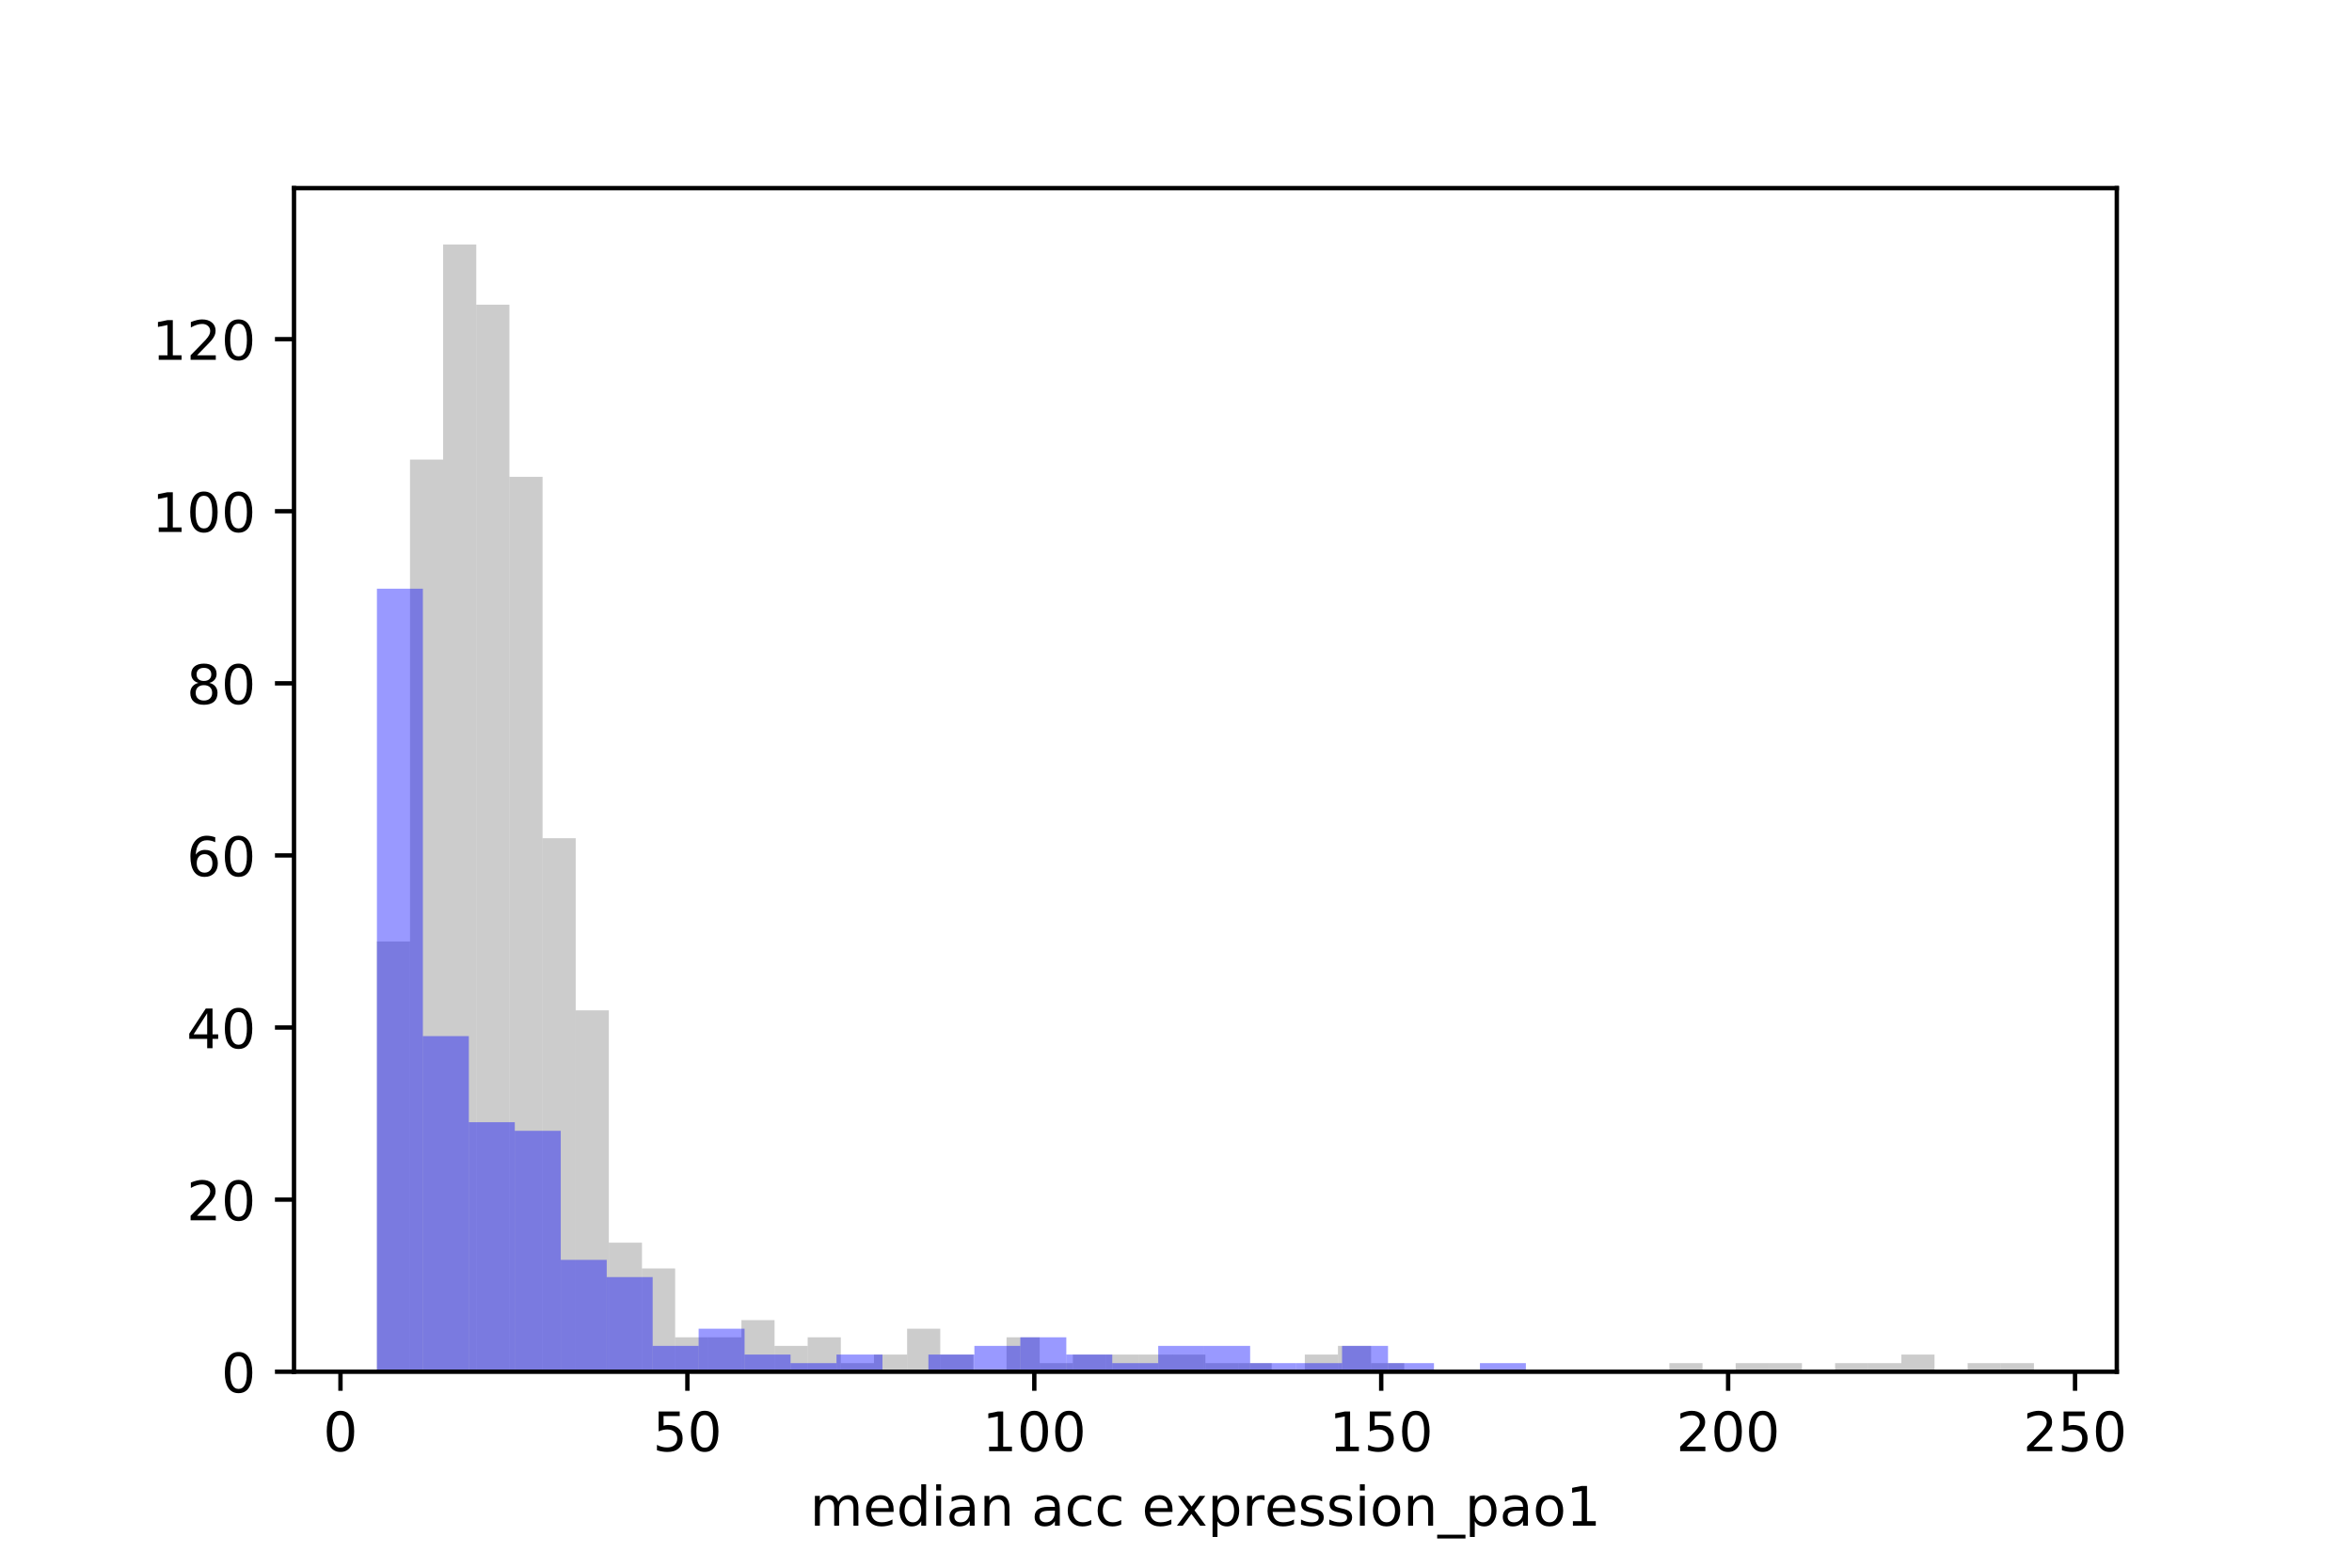 <?xml version="1.0" encoding="utf-8" standalone="no"?>
<!DOCTYPE svg PUBLIC "-//W3C//DTD SVG 1.1//EN"
  "http://www.w3.org/Graphics/SVG/1.1/DTD/svg11.dtd">
<!-- Created with matplotlib (https://matplotlib.org/) -->
<svg height="288pt" version="1.1" viewBox="0 0 432 288" width="432pt" xmlns="http://www.w3.org/2000/svg" xmlns:xlink="http://www.w3.org/1999/xlink">
 <defs>
  <style type="text/css">
*{stroke-linecap:butt;stroke-linejoin:round;}
  </style>
 </defs>
 <g id="figure_1">
  <g id="patch_1">
   <path d="M 0 288
L 432 288
L 432 0
L 0 0
z
" style="fill:#ffffff;"/>
  </g>
  <g id="axes_1">
   <g id="patch_2">
    <path d="M 54 252
L 388.8 252
L 388.8 34.56
L 54 34.56
z
" style="fill:#ffffff;"/>
   </g>
   <g id="patch_3">
    <path clip-path="url(#p64773dcdf2)" d="M 69.218 252
L 75.305 252
L 75.305 172.96
L 69.218 172.96
z
" style="fill:#808080;opacity:0.4;"/>
   </g>
   <g id="patch_4">
    <path clip-path="url(#p64773dcdf2)" d="M 75.305 252
L 81.393 252
L 81.393 84.434
L 75.305 84.434
z
" style="fill:#808080;opacity:0.4;"/>
   </g>
   <g id="patch_5">
    <path clip-path="url(#p64773dcdf2)" d="M 81.393 252
L 87.48 252
L 87.48 44.914
L 81.393 44.914
z
" style="fill:#808080;opacity:0.4;"/>
   </g>
   <g id="patch_6">
    <path clip-path="url(#p64773dcdf2)" d="M 87.48 252
L 93.567 252
L 93.567 55.98
L 87.48 55.98
z
" style="fill:#808080;opacity:0.4;"/>
   </g>
   <g id="patch_7">
    <path clip-path="url(#p64773dcdf2)" d="M 93.567 252
L 99.655 252
L 99.655 87.596
L 93.567 87.596
z
" style="fill:#808080;opacity:0.4;"/>
   </g>
   <g id="patch_8">
    <path clip-path="url(#p64773dcdf2)" d="M 99.655 252
L 105.742 252
L 105.742 153.99
L 99.655 153.99
z
" style="fill:#808080;opacity:0.4;"/>
   </g>
   <g id="patch_9">
    <path clip-path="url(#p64773dcdf2)" d="M 105.742 252
L 111.829 252
L 111.829 185.606
L 105.742 185.606
z
" style="fill:#808080;opacity:0.4;"/>
   </g>
   <g id="patch_10">
    <path clip-path="url(#p64773dcdf2)" d="M 111.829 252
L 117.916 252
L 117.916 228.288
L 111.829 228.288
z
" style="fill:#808080;opacity:0.4;"/>
   </g>
   <g id="patch_11">
    <path clip-path="url(#p64773dcdf2)" d="M 117.916 252
L 124.004 252
L 124.004 233.03
L 117.916 233.03
z
" style="fill:#808080;opacity:0.4;"/>
   </g>
   <g id="patch_12">
    <path clip-path="url(#p64773dcdf2)" d="M 124.004 252
L 130.091 252
L 130.091 245.677
L 124.004 245.677
z
" style="fill:#808080;opacity:0.4;"/>
   </g>
   <g id="patch_13">
    <path clip-path="url(#p64773dcdf2)" d="M 130.091 252
L 136.178 252
L 136.178 245.677
L 130.091 245.677
z
" style="fill:#808080;opacity:0.4;"/>
   </g>
   <g id="patch_14">
    <path clip-path="url(#p64773dcdf2)" d="M 136.178 252
L 142.265 252
L 142.265 242.515
L 136.178 242.515
z
" style="fill:#808080;opacity:0.4;"/>
   </g>
   <g id="patch_15">
    <path clip-path="url(#p64773dcdf2)" d="M 142.265 252
L 148.353 252
L 148.353 247.258
L 142.265 247.258
z
" style="fill:#808080;opacity:0.4;"/>
   </g>
   <g id="patch_16">
    <path clip-path="url(#p64773dcdf2)" d="M 148.353 252
L 154.44 252
L 154.44 245.677
L 148.353 245.677
z
" style="fill:#808080;opacity:0.4;"/>
   </g>
   <g id="patch_17">
    <path clip-path="url(#p64773dcdf2)" d="M 154.44 252
L 160.527 252
L 160.527 250.419
L 154.44 250.419
z
" style="fill:#808080;opacity:0.4;"/>
   </g>
   <g id="patch_18">
    <path clip-path="url(#p64773dcdf2)" d="M 160.527 252
L 166.615 252
L 166.615 248.838
L 160.527 248.838
z
" style="fill:#808080;opacity:0.4;"/>
   </g>
   <g id="patch_19">
    <path clip-path="url(#p64773dcdf2)" d="M 166.615 252
L 172.702 252
L 172.702 244.096
L 166.615 244.096
z
" style="fill:#808080;opacity:0.4;"/>
   </g>
   <g id="patch_20">
    <path clip-path="url(#p64773dcdf2)" d="M 172.702 252
L 178.789 252
L 178.789 248.838
L 172.702 248.838
z
" style="fill:#808080;opacity:0.4;"/>
   </g>
   <g id="patch_21">
    <path clip-path="url(#p64773dcdf2)" d="M 178.789 252
L 184.876 252
L 184.876 252
L 178.789 252
z
" style="fill:#808080;opacity:0.4;"/>
   </g>
   <g id="patch_22">
    <path clip-path="url(#p64773dcdf2)" d="M 184.876 252
L 190.964 252
L 190.964 245.677
L 184.876 245.677
z
" style="fill:#808080;opacity:0.4;"/>
   </g>
   <g id="patch_23">
    <path clip-path="url(#p64773dcdf2)" d="M 190.964 252
L 197.051 252
L 197.051 250.419
L 190.964 250.419
z
" style="fill:#808080;opacity:0.4;"/>
   </g>
   <g id="patch_24">
    <path clip-path="url(#p64773dcdf2)" d="M 197.051 252
L 203.138 252
L 203.138 248.838
L 197.051 248.838
z
" style="fill:#808080;opacity:0.4;"/>
   </g>
   <g id="patch_25">
    <path clip-path="url(#p64773dcdf2)" d="M 203.138 252
L 209.225 252
L 209.225 248.838
L 203.138 248.838
z
" style="fill:#808080;opacity:0.4;"/>
   </g>
   <g id="patch_26">
    <path clip-path="url(#p64773dcdf2)" d="M 209.225 252
L 215.313 252
L 215.313 248.838
L 209.225 248.838
z
" style="fill:#808080;opacity:0.4;"/>
   </g>
   <g id="patch_27">
    <path clip-path="url(#p64773dcdf2)" d="M 215.313 252
L 221.4 252
L 221.4 248.838
L 215.313 248.838
z
" style="fill:#808080;opacity:0.4;"/>
   </g>
   <g id="patch_28">
    <path clip-path="url(#p64773dcdf2)" d="M 221.4 252
L 227.487 252
L 227.487 250.419
L 221.4 250.419
z
" style="fill:#808080;opacity:0.4;"/>
   </g>
   <g id="patch_29">
    <path clip-path="url(#p64773dcdf2)" d="M 227.487 252
L 233.575 252
L 233.575 250.419
L 227.487 250.419
z
" style="fill:#808080;opacity:0.4;"/>
   </g>
   <g id="patch_30">
    <path clip-path="url(#p64773dcdf2)" d="M 233.575 252
L 239.662 252
L 239.662 252
L 233.575 252
z
" style="fill:#808080;opacity:0.4;"/>
   </g>
   <g id="patch_31">
    <path clip-path="url(#p64773dcdf2)" d="M 239.662 252
L 245.749 252
L 245.749 248.838
L 239.662 248.838
z
" style="fill:#808080;opacity:0.4;"/>
   </g>
   <g id="patch_32">
    <path clip-path="url(#p64773dcdf2)" d="M 245.749 252
L 251.836 252
L 251.836 247.258
L 245.749 247.258
z
" style="fill:#808080;opacity:0.4;"/>
   </g>
   <g id="patch_33">
    <path clip-path="url(#p64773dcdf2)" d="M 251.836 252
L 257.924 252
L 257.924 250.419
L 251.836 250.419
z
" style="fill:#808080;opacity:0.4;"/>
   </g>
   <g id="patch_34">
    <path clip-path="url(#p64773dcdf2)" d="M 257.924 252
L 264.011 252
L 264.011 252
L 257.924 252
z
" style="fill:#808080;opacity:0.4;"/>
   </g>
   <g id="patch_35">
    <path clip-path="url(#p64773dcdf2)" d="M 264.011 252
L 270.098 252
L 270.098 252
L 264.011 252
z
" style="fill:#808080;opacity:0.4;"/>
   </g>
   <g id="patch_36">
    <path clip-path="url(#p64773dcdf2)" d="M 270.098 252
L 276.185 252
L 276.185 252
L 270.098 252
z
" style="fill:#808080;opacity:0.4;"/>
   </g>
   <g id="patch_37">
    <path clip-path="url(#p64773dcdf2)" d="M 276.185 252
L 282.273 252
L 282.273 252
L 276.185 252
z
" style="fill:#808080;opacity:0.4;"/>
   </g>
   <g id="patch_38">
    <path clip-path="url(#p64773dcdf2)" d="M 282.273 252
L 288.36 252
L 288.36 252
L 282.273 252
z
" style="fill:#808080;opacity:0.4;"/>
   </g>
   <g id="patch_39">
    <path clip-path="url(#p64773dcdf2)" d="M 288.36 252
L 294.447 252
L 294.447 252
L 288.36 252
z
" style="fill:#808080;opacity:0.4;"/>
   </g>
   <g id="patch_40">
    <path clip-path="url(#p64773dcdf2)" d="M 294.447 252
L 300.535 252
L 300.535 252
L 294.447 252
z
" style="fill:#808080;opacity:0.4;"/>
   </g>
   <g id="patch_41">
    <path clip-path="url(#p64773dcdf2)" d="M 300.535 252
L 306.622 252
L 306.622 252
L 300.535 252
z
" style="fill:#808080;opacity:0.4;"/>
   </g>
   <g id="patch_42">
    <path clip-path="url(#p64773dcdf2)" d="M 306.622 252
L 312.709 252
L 312.709 250.419
L 306.622 250.419
z
" style="fill:#808080;opacity:0.4;"/>
   </g>
   <g id="patch_43">
    <path clip-path="url(#p64773dcdf2)" d="M 312.709 252
L 318.796 252
L 318.796 252
L 312.709 252
z
" style="fill:#808080;opacity:0.4;"/>
   </g>
   <g id="patch_44">
    <path clip-path="url(#p64773dcdf2)" d="M 318.796 252
L 324.884 252
L 324.884 250.419
L 318.796 250.419
z
" style="fill:#808080;opacity:0.4;"/>
   </g>
   <g id="patch_45">
    <path clip-path="url(#p64773dcdf2)" d="M 324.884 252
L 330.971 252
L 330.971 250.419
L 324.884 250.419
z
" style="fill:#808080;opacity:0.4;"/>
   </g>
   <g id="patch_46">
    <path clip-path="url(#p64773dcdf2)" d="M 330.971 252
L 337.058 252
L 337.058 252
L 330.971 252
z
" style="fill:#808080;opacity:0.4;"/>
   </g>
   <g id="patch_47">
    <path clip-path="url(#p64773dcdf2)" d="M 337.058 252
L 343.145 252
L 343.145 250.419
L 337.058 250.419
z
" style="fill:#808080;opacity:0.4;"/>
   </g>
   <g id="patch_48">
    <path clip-path="url(#p64773dcdf2)" d="M 343.145 252
L 349.233 252
L 349.233 250.419
L 343.145 250.419
z
" style="fill:#808080;opacity:0.4;"/>
   </g>
   <g id="patch_49">
    <path clip-path="url(#p64773dcdf2)" d="M 349.233 252
L 355.32 252
L 355.32 248.838
L 349.233 248.838
z
" style="fill:#808080;opacity:0.4;"/>
   </g>
   <g id="patch_50">
    <path clip-path="url(#p64773dcdf2)" d="M 355.32 252
L 361.407 252
L 361.407 252
L 355.32 252
z
" style="fill:#808080;opacity:0.4;"/>
   </g>
   <g id="patch_51">
    <path clip-path="url(#p64773dcdf2)" d="M 361.407 252
L 367.495 252
L 367.495 250.419
L 361.407 250.419
z
" style="fill:#808080;opacity:0.4;"/>
   </g>
   <g id="patch_52">
    <path clip-path="url(#p64773dcdf2)" d="M 367.495 252
L 373.582 252
L 373.582 250.419
L 367.495 250.419
z
" style="fill:#808080;opacity:0.4;"/>
   </g>
   <g id="patch_53">
    <path clip-path="url(#p64773dcdf2)" d="M 69.23 252
L 77.671 252
L 77.671 108.147
L 69.23 108.147
z
" style="fill:#0000ff;opacity:0.4;"/>
   </g>
   <g id="patch_54">
    <path clip-path="url(#p64773dcdf2)" d="M 77.671 252
L 86.113 252
L 86.113 190.349
L 77.671 190.349
z
" style="fill:#0000ff;opacity:0.4;"/>
   </g>
   <g id="patch_55">
    <path clip-path="url(#p64773dcdf2)" d="M 86.113 252
L 94.554 252
L 94.554 206.157
L 86.113 206.157
z
" style="fill:#0000ff;opacity:0.4;"/>
   </g>
   <g id="patch_56">
    <path clip-path="url(#p64773dcdf2)" d="M 94.554 252
L 102.995 252
L 102.995 207.737
L 94.554 207.737
z
" style="fill:#0000ff;opacity:0.4;"/>
   </g>
   <g id="patch_57">
    <path clip-path="url(#p64773dcdf2)" d="M 102.995 252
L 111.437 252
L 111.437 231.45
L 102.995 231.45
z
" style="fill:#0000ff;opacity:0.4;"/>
   </g>
   <g id="patch_58">
    <path clip-path="url(#p64773dcdf2)" d="M 111.437 252
L 119.878 252
L 119.878 234.611
L 111.437 234.611
z
" style="fill:#0000ff;opacity:0.4;"/>
   </g>
   <g id="patch_59">
    <path clip-path="url(#p64773dcdf2)" d="M 119.878 252
L 128.319 252
L 128.319 247.258
L 119.878 247.258
z
" style="fill:#0000ff;opacity:0.4;"/>
   </g>
   <g id="patch_60">
    <path clip-path="url(#p64773dcdf2)" d="M 128.319 252
L 136.761 252
L 136.761 244.096
L 128.319 244.096
z
" style="fill:#0000ff;opacity:0.4;"/>
   </g>
   <g id="patch_61">
    <path clip-path="url(#p64773dcdf2)" d="M 136.761 252
L 145.202 252
L 145.202 248.838
L 136.761 248.838
z
" style="fill:#0000ff;opacity:0.4;"/>
   </g>
   <g id="patch_62">
    <path clip-path="url(#p64773dcdf2)" d="M 145.202 252
L 153.644 252
L 153.644 250.419
L 145.202 250.419
z
" style="fill:#0000ff;opacity:0.4;"/>
   </g>
   <g id="patch_63">
    <path clip-path="url(#p64773dcdf2)" d="M 153.644 252
L 162.085 252
L 162.085 248.838
L 153.644 248.838
z
" style="fill:#0000ff;opacity:0.4;"/>
   </g>
   <g id="patch_64">
    <path clip-path="url(#p64773dcdf2)" d="M 162.085 252
L 170.526 252
L 170.526 252
L 162.085 252
z
" style="fill:#0000ff;opacity:0.4;"/>
   </g>
   <g id="patch_65">
    <path clip-path="url(#p64773dcdf2)" d="M 170.526 252
L 178.968 252
L 178.968 248.838
L 170.526 248.838
z
" style="fill:#0000ff;opacity:0.4;"/>
   </g>
   <g id="patch_66">
    <path clip-path="url(#p64773dcdf2)" d="M 178.968 252
L 187.409 252
L 187.409 247.258
L 178.968 247.258
z
" style="fill:#0000ff;opacity:0.4;"/>
   </g>
   <g id="patch_67">
    <path clip-path="url(#p64773dcdf2)" d="M 187.409 252
L 195.851 252
L 195.851 245.677
L 187.409 245.677
z
" style="fill:#0000ff;opacity:0.4;"/>
   </g>
   <g id="patch_68">
    <path clip-path="url(#p64773dcdf2)" d="M 195.851 252
L 204.292 252
L 204.292 248.838
L 195.851 248.838
z
" style="fill:#0000ff;opacity:0.4;"/>
   </g>
   <g id="patch_69">
    <path clip-path="url(#p64773dcdf2)" d="M 204.292 252
L 212.733 252
L 212.733 250.419
L 204.292 250.419
z
" style="fill:#0000ff;opacity:0.4;"/>
   </g>
   <g id="patch_70">
    <path clip-path="url(#p64773dcdf2)" d="M 212.733 252
L 221.175 252
L 221.175 247.258
L 212.733 247.258
z
" style="fill:#0000ff;opacity:0.4;"/>
   </g>
   <g id="patch_71">
    <path clip-path="url(#p64773dcdf2)" d="M 221.175 252
L 229.616 252
L 229.616 247.258
L 221.175 247.258
z
" style="fill:#0000ff;opacity:0.4;"/>
   </g>
   <g id="patch_72">
    <path clip-path="url(#p64773dcdf2)" d="M 229.616 252
L 238.058 252
L 238.058 250.419
L 229.616 250.419
z
" style="fill:#0000ff;opacity:0.4;"/>
   </g>
   <g id="patch_73">
    <path clip-path="url(#p64773dcdf2)" d="M 238.058 252
L 246.499 252
L 246.499 250.419
L 238.058 250.419
z
" style="fill:#0000ff;opacity:0.4;"/>
   </g>
   <g id="patch_74">
    <path clip-path="url(#p64773dcdf2)" d="M 246.499 252
L 254.94 252
L 254.94 247.258
L 246.499 247.258
z
" style="fill:#0000ff;opacity:0.4;"/>
   </g>
   <g id="patch_75">
    <path clip-path="url(#p64773dcdf2)" d="M 254.94 252
L 263.382 252
L 263.382 250.419
L 254.94 250.419
z
" style="fill:#0000ff;opacity:0.4;"/>
   </g>
   <g id="patch_76">
    <path clip-path="url(#p64773dcdf2)" d="M 263.382 252
L 271.823 252
L 271.823 252
L 263.382 252
z
" style="fill:#0000ff;opacity:0.4;"/>
   </g>
   <g id="patch_77">
    <path clip-path="url(#p64773dcdf2)" d="M 271.823 252
L 280.265 252
L 280.265 250.419
L 271.823 250.419
z
" style="fill:#0000ff;opacity:0.4;"/>
   </g>
   <g id="matplotlib.axis_1">
    <g id="xtick_1">
     <g id="line2d_1">
      <defs>
       <path d="M 0 0
L 0 3.5
" id="m5df641ff00" style="stroke:#000000;stroke-width:0.8;"/>
      </defs>
      <g>
       <use style="stroke:#000000;stroke-width:0.8;" x="62.536" xlink:href="#m5df641ff00" y="252"/>
      </g>
     </g>
     <g id="text_1">
      <!-- 0 -->
      <defs>
       <path d="M 31.781 66.406
Q 24.172 66.406 20.328 58.906
Q 16.5 51.422 16.5 36.375
Q 16.5 21.391 20.328 13.891
Q 24.172 6.391 31.781 6.391
Q 39.453 6.391 43.281 13.891
Q 47.125 21.391 47.125 36.375
Q 47.125 51.422 43.281 58.906
Q 39.453 66.406 31.781 66.406
z
M 31.781 74.219
Q 44.047 74.219 50.516 64.516
Q 56.984 54.828 56.984 36.375
Q 56.984 17.969 50.516 8.266
Q 44.047 -1.422 31.781 -1.422
Q 19.531 -1.422 13.062 8.266
Q 6.594 17.969 6.594 36.375
Q 6.594 54.828 13.062 64.516
Q 19.531 74.219 31.781 74.219
z
" id="DejaVuSans-48"/>
      </defs>
      <g transform="translate(59.355 266.598)scale(0.1 -0.1)">
       <use xlink:href="#DejaVuSans-48"/>
      </g>
     </g>
    </g>
    <g id="xtick_2">
     <g id="line2d_2">
      <g>
       <use style="stroke:#000000;stroke-width:0.8;" x="126.255" xlink:href="#m5df641ff00" y="252"/>
      </g>
     </g>
     <g id="text_2">
      <!-- 50 -->
      <defs>
       <path d="M 10.797 72.906
L 49.516 72.906
L 49.516 64.594
L 19.828 64.594
L 19.828 46.734
Q 21.969 47.469 24.109 47.828
Q 26.266 48.188 28.422 48.188
Q 40.625 48.188 47.75 41.5
Q 54.891 34.812 54.891 23.391
Q 54.891 11.625 47.562 5.094
Q 40.234 -1.422 26.906 -1.422
Q 22.312 -1.422 17.547 -0.641
Q 12.797 0.141 7.719 1.703
L 7.719 11.625
Q 12.109 9.234 16.797 8.062
Q 21.484 6.891 26.703 6.891
Q 35.156 6.891 40.078 11.328
Q 45.016 15.766 45.016 23.391
Q 45.016 31 40.078 35.438
Q 35.156 39.891 26.703 39.891
Q 22.75 39.891 18.812 39.016
Q 14.891 38.141 10.797 36.281
z
" id="DejaVuSans-53"/>
      </defs>
      <g transform="translate(119.893 266.598)scale(0.1 -0.1)">
       <use xlink:href="#DejaVuSans-53"/>
       <use x="63.623" xlink:href="#DejaVuSans-48"/>
      </g>
     </g>
    </g>
    <g id="xtick_3">
     <g id="line2d_3">
      <g>
       <use style="stroke:#000000;stroke-width:0.8;" x="189.974" xlink:href="#m5df641ff00" y="252"/>
      </g>
     </g>
     <g id="text_3">
      <!-- 100 -->
      <defs>
       <path d="M 12.406 8.297
L 28.516 8.297
L 28.516 63.922
L 10.984 60.406
L 10.984 69.391
L 28.422 72.906
L 38.281 72.906
L 38.281 8.297
L 54.391 8.297
L 54.391 0
L 12.406 0
z
" id="DejaVuSans-49"/>
      </defs>
      <g transform="translate(180.43 266.598)scale(0.1 -0.1)">
       <use xlink:href="#DejaVuSans-49"/>
       <use x="63.623" xlink:href="#DejaVuSans-48"/>
       <use x="127.246" xlink:href="#DejaVuSans-48"/>
      </g>
     </g>
    </g>
    <g id="xtick_4">
     <g id="line2d_4">
      <g>
       <use style="stroke:#000000;stroke-width:0.8;" x="253.693" xlink:href="#m5df641ff00" y="252"/>
      </g>
     </g>
     <g id="text_4">
      <!-- 150 -->
      <g transform="translate(244.149 266.598)scale(0.1 -0.1)">
       <use xlink:href="#DejaVuSans-49"/>
       <use x="63.623" xlink:href="#DejaVuSans-53"/>
       <use x="127.246" xlink:href="#DejaVuSans-48"/>
      </g>
     </g>
    </g>
    <g id="xtick_5">
     <g id="line2d_5">
      <g>
       <use style="stroke:#000000;stroke-width:0.8;" x="317.412" xlink:href="#m5df641ff00" y="252"/>
      </g>
     </g>
     <g id="text_5">
      <!-- 200 -->
      <defs>
       <path d="M 19.188 8.297
L 53.609 8.297
L 53.609 0
L 7.328 0
L 7.328 8.297
Q 12.938 14.109 22.625 23.891
Q 32.328 33.688 34.812 36.531
Q 39.547 41.844 41.422 45.531
Q 43.312 49.219 43.312 52.781
Q 43.312 58.594 39.234 62.25
Q 35.156 65.922 28.609 65.922
Q 23.969 65.922 18.812 64.312
Q 13.672 62.703 7.812 59.422
L 7.812 69.391
Q 13.766 71.781 18.938 73
Q 24.125 74.219 28.422 74.219
Q 39.75 74.219 46.484 68.547
Q 53.219 62.891 53.219 53.422
Q 53.219 48.922 51.531 44.891
Q 49.859 40.875 45.406 35.406
Q 44.188 33.984 37.641 27.219
Q 31.109 20.453 19.188 8.297
z
" id="DejaVuSans-50"/>
      </defs>
      <g transform="translate(307.868 266.598)scale(0.1 -0.1)">
       <use xlink:href="#DejaVuSans-50"/>
       <use x="63.623" xlink:href="#DejaVuSans-48"/>
       <use x="127.246" xlink:href="#DejaVuSans-48"/>
      </g>
     </g>
    </g>
    <g id="xtick_6">
     <g id="line2d_6">
      <g>
       <use style="stroke:#000000;stroke-width:0.8;" x="381.13" xlink:href="#m5df641ff00" y="252"/>
      </g>
     </g>
     <g id="text_6">
      <!-- 250 -->
      <g transform="translate(371.587 266.598)scale(0.1 -0.1)">
       <use xlink:href="#DejaVuSans-50"/>
       <use x="63.623" xlink:href="#DejaVuSans-53"/>
       <use x="127.246" xlink:href="#DejaVuSans-48"/>
      </g>
     </g>
    </g>
    <g id="text_7">
     <!-- median acc expression_pao1 -->
     <defs>
      <path d="M 52 44.188
Q 55.375 50.25 60.062 53.125
Q 64.75 56 71.094 56
Q 79.641 56 84.281 50.016
Q 88.922 44.047 88.922 33.016
L 88.922 0
L 79.891 0
L 79.891 32.719
Q 79.891 40.578 77.094 44.375
Q 74.312 48.188 68.609 48.188
Q 61.625 48.188 57.562 43.547
Q 53.516 38.922 53.516 30.906
L 53.516 0
L 44.484 0
L 44.484 32.719
Q 44.484 40.625 41.703 44.406
Q 38.922 48.188 33.109 48.188
Q 26.219 48.188 22.156 43.531
Q 18.109 38.875 18.109 30.906
L 18.109 0
L 9.078 0
L 9.078 54.688
L 18.109 54.688
L 18.109 46.188
Q 21.188 51.219 25.484 53.609
Q 29.781 56 35.688 56
Q 41.656 56 45.828 52.969
Q 50 49.953 52 44.188
z
" id="DejaVuSans-109"/>
      <path d="M 56.203 29.594
L 56.203 25.203
L 14.891 25.203
Q 15.484 15.922 20.484 11.062
Q 25.484 6.203 34.422 6.203
Q 39.594 6.203 44.453 7.469
Q 49.312 8.734 54.109 11.281
L 54.109 2.781
Q 49.266 0.734 44.188 -0.344
Q 39.109 -1.422 33.891 -1.422
Q 20.797 -1.422 13.156 6.188
Q 5.516 13.812 5.516 26.812
Q 5.516 40.234 12.766 48.109
Q 20.016 56 32.328 56
Q 43.359 56 49.781 48.891
Q 56.203 41.797 56.203 29.594
z
M 47.219 32.234
Q 47.125 39.594 43.094 43.984
Q 39.062 48.391 32.422 48.391
Q 24.906 48.391 20.391 44.141
Q 15.875 39.891 15.188 32.172
z
" id="DejaVuSans-101"/>
      <path d="M 45.406 46.391
L 45.406 75.984
L 54.391 75.984
L 54.391 0
L 45.406 0
L 45.406 8.203
Q 42.578 3.328 38.25 0.953
Q 33.938 -1.422 27.875 -1.422
Q 17.969 -1.422 11.734 6.484
Q 5.516 14.406 5.516 27.297
Q 5.516 40.188 11.734 48.094
Q 17.969 56 27.875 56
Q 33.938 56 38.25 53.625
Q 42.578 51.266 45.406 46.391
z
M 14.797 27.297
Q 14.797 17.391 18.875 11.75
Q 22.953 6.109 30.078 6.109
Q 37.203 6.109 41.297 11.75
Q 45.406 17.391 45.406 27.297
Q 45.406 37.203 41.297 42.844
Q 37.203 48.484 30.078 48.484
Q 22.953 48.484 18.875 42.844
Q 14.797 37.203 14.797 27.297
z
" id="DejaVuSans-100"/>
      <path d="M 9.422 54.688
L 18.406 54.688
L 18.406 0
L 9.422 0
z
M 9.422 75.984
L 18.406 75.984
L 18.406 64.594
L 9.422 64.594
z
" id="DejaVuSans-105"/>
      <path d="M 34.281 27.484
Q 23.391 27.484 19.188 25
Q 14.984 22.516 14.984 16.5
Q 14.984 11.719 18.141 8.906
Q 21.297 6.109 26.703 6.109
Q 34.188 6.109 38.703 11.406
Q 43.219 16.703 43.219 25.484
L 43.219 27.484
z
M 52.203 31.203
L 52.203 0
L 43.219 0
L 43.219 8.297
Q 40.141 3.328 35.547 0.953
Q 30.953 -1.422 24.312 -1.422
Q 15.922 -1.422 10.953 3.297
Q 6 8.016 6 15.922
Q 6 25.141 12.172 29.828
Q 18.359 34.516 30.609 34.516
L 43.219 34.516
L 43.219 35.406
Q 43.219 41.609 39.141 45
Q 35.062 48.391 27.688 48.391
Q 23 48.391 18.547 47.266
Q 14.109 46.141 10.016 43.891
L 10.016 52.203
Q 14.938 54.109 19.578 55.047
Q 24.219 56 28.609 56
Q 40.484 56 46.344 49.844
Q 52.203 43.703 52.203 31.203
z
" id="DejaVuSans-97"/>
      <path d="M 54.891 33.016
L 54.891 0
L 45.906 0
L 45.906 32.719
Q 45.906 40.484 42.875 44.328
Q 39.844 48.188 33.797 48.188
Q 26.516 48.188 22.312 43.547
Q 18.109 38.922 18.109 30.906
L 18.109 0
L 9.078 0
L 9.078 54.688
L 18.109 54.688
L 18.109 46.188
Q 21.344 51.125 25.703 53.562
Q 30.078 56 35.797 56
Q 45.219 56 50.047 50.172
Q 54.891 44.344 54.891 33.016
z
" id="DejaVuSans-110"/>
      <path id="DejaVuSans-32"/>
      <path d="M 48.781 52.594
L 48.781 44.188
Q 44.969 46.297 41.141 47.344
Q 37.312 48.391 33.406 48.391
Q 24.656 48.391 19.812 42.844
Q 14.984 37.312 14.984 27.297
Q 14.984 17.281 19.812 11.734
Q 24.656 6.203 33.406 6.203
Q 37.312 6.203 41.141 7.25
Q 44.969 8.297 48.781 10.406
L 48.781 2.094
Q 45.016 0.344 40.984 -0.531
Q 36.969 -1.422 32.422 -1.422
Q 20.062 -1.422 12.781 6.344
Q 5.516 14.109 5.516 27.297
Q 5.516 40.672 12.859 48.328
Q 20.219 56 33.016 56
Q 37.156 56 41.109 55.141
Q 45.062 54.297 48.781 52.594
z
" id="DejaVuSans-99"/>
      <path d="M 54.891 54.688
L 35.109 28.078
L 55.906 0
L 45.312 0
L 29.391 21.484
L 13.484 0
L 2.875 0
L 24.125 28.609
L 4.688 54.688
L 15.281 54.688
L 29.781 35.203
L 44.281 54.688
z
" id="DejaVuSans-120"/>
      <path d="M 18.109 8.203
L 18.109 -20.797
L 9.078 -20.797
L 9.078 54.688
L 18.109 54.688
L 18.109 46.391
Q 20.953 51.266 25.266 53.625
Q 29.594 56 35.594 56
Q 45.562 56 51.781 48.094
Q 58.016 40.188 58.016 27.297
Q 58.016 14.406 51.781 6.484
Q 45.562 -1.422 35.594 -1.422
Q 29.594 -1.422 25.266 0.953
Q 20.953 3.328 18.109 8.203
z
M 48.688 27.297
Q 48.688 37.203 44.609 42.844
Q 40.531 48.484 33.406 48.484
Q 26.266 48.484 22.188 42.844
Q 18.109 37.203 18.109 27.297
Q 18.109 17.391 22.188 11.75
Q 26.266 6.109 33.406 6.109
Q 40.531 6.109 44.609 11.75
Q 48.688 17.391 48.688 27.297
z
" id="DejaVuSans-112"/>
      <path d="M 41.109 46.297
Q 39.594 47.172 37.812 47.578
Q 36.031 48 33.891 48
Q 26.266 48 22.188 43.047
Q 18.109 38.094 18.109 28.812
L 18.109 0
L 9.078 0
L 9.078 54.688
L 18.109 54.688
L 18.109 46.188
Q 20.953 51.172 25.484 53.578
Q 30.031 56 36.531 56
Q 37.453 56 38.578 55.875
Q 39.703 55.766 41.062 55.516
z
" id="DejaVuSans-114"/>
      <path d="M 44.281 53.078
L 44.281 44.578
Q 40.484 46.531 36.375 47.5
Q 32.281 48.484 27.875 48.484
Q 21.188 48.484 17.844 46.438
Q 14.5 44.391 14.5 40.281
Q 14.5 37.156 16.891 35.375
Q 19.281 33.594 26.516 31.984
L 29.594 31.297
Q 39.156 29.25 43.188 25.516
Q 47.219 21.781 47.219 15.094
Q 47.219 7.469 41.188 3.016
Q 35.156 -1.422 24.609 -1.422
Q 20.219 -1.422 15.453 -0.562
Q 10.688 0.297 5.422 2
L 5.422 11.281
Q 10.406 8.688 15.234 7.391
Q 20.062 6.109 24.812 6.109
Q 31.156 6.109 34.562 8.281
Q 37.984 10.453 37.984 14.406
Q 37.984 18.062 35.516 20.016
Q 33.062 21.969 24.703 23.781
L 21.578 24.516
Q 13.234 26.266 9.516 29.906
Q 5.812 33.547 5.812 39.891
Q 5.812 47.609 11.281 51.797
Q 16.75 56 26.812 56
Q 31.781 56 36.172 55.266
Q 40.578 54.547 44.281 53.078
z
" id="DejaVuSans-115"/>
      <path d="M 30.609 48.391
Q 23.391 48.391 19.188 42.75
Q 14.984 37.109 14.984 27.297
Q 14.984 17.484 19.156 11.844
Q 23.344 6.203 30.609 6.203
Q 37.797 6.203 41.984 11.859
Q 46.188 17.531 46.188 27.297
Q 46.188 37.016 41.984 42.703
Q 37.797 48.391 30.609 48.391
z
M 30.609 56
Q 42.328 56 49.016 48.375
Q 55.719 40.766 55.719 27.297
Q 55.719 13.875 49.016 6.219
Q 42.328 -1.422 30.609 -1.422
Q 18.844 -1.422 12.172 6.219
Q 5.516 13.875 5.516 27.297
Q 5.516 40.766 12.172 48.375
Q 18.844 56 30.609 56
z
" id="DejaVuSans-111"/>
      <path d="M 50.984 -16.609
L 50.984 -23.578
L -0.984 -23.578
L -0.984 -16.609
z
" id="DejaVuSans-95"/>
     </defs>
     <g transform="translate(148.771 280.277)scale(0.1 -0.1)">
      <use xlink:href="#DejaVuSans-109"/>
      <use x="97.412" xlink:href="#DejaVuSans-101"/>
      <use x="158.936" xlink:href="#DejaVuSans-100"/>
      <use x="222.412" xlink:href="#DejaVuSans-105"/>
      <use x="250.195" xlink:href="#DejaVuSans-97"/>
      <use x="311.475" xlink:href="#DejaVuSans-110"/>
      <use x="374.854" xlink:href="#DejaVuSans-32"/>
      <use x="406.641" xlink:href="#DejaVuSans-97"/>
      <use x="467.92" xlink:href="#DejaVuSans-99"/>
      <use x="522.9" xlink:href="#DejaVuSans-99"/>
      <use x="577.881" xlink:href="#DejaVuSans-32"/>
      <use x="609.668" xlink:href="#DejaVuSans-101"/>
      <use x="671.176" xlink:href="#DejaVuSans-120"/>
      <use x="730.355" xlink:href="#DejaVuSans-112"/>
      <use x="793.832" xlink:href="#DejaVuSans-114"/>
      <use x="834.914" xlink:href="#DejaVuSans-101"/>
      <use x="896.438" xlink:href="#DejaVuSans-115"/>
      <use x="948.537" xlink:href="#DejaVuSans-115"/>
      <use x="1000.637" xlink:href="#DejaVuSans-105"/>
      <use x="1028.42" xlink:href="#DejaVuSans-111"/>
      <use x="1089.602" xlink:href="#DejaVuSans-110"/>
      <use x="1152.98" xlink:href="#DejaVuSans-95"/>
      <use x="1202.98" xlink:href="#DejaVuSans-112"/>
      <use x="1266.457" xlink:href="#DejaVuSans-97"/>
      <use x="1327.736" xlink:href="#DejaVuSans-111"/>
      <use x="1388.918" xlink:href="#DejaVuSans-49"/>
     </g>
    </g>
   </g>
   <g id="matplotlib.axis_2">
    <g id="ytick_1">
     <g id="line2d_7">
      <defs>
       <path d="M 0 0
L -3.5 0
" id="mf11498bd41" style="stroke:#000000;stroke-width:0.8;"/>
      </defs>
      <g>
       <use style="stroke:#000000;stroke-width:0.8;" x="54" xlink:href="#mf11498bd41" y="252"/>
      </g>
     </g>
     <g id="text_8">
      <!-- 0 -->
      <g transform="translate(40.638 255.799)scale(0.1 -0.1)">
       <use xlink:href="#DejaVuSans-48"/>
      </g>
     </g>
    </g>
    <g id="ytick_2">
     <g id="line2d_8">
      <g>
       <use style="stroke:#000000;stroke-width:0.8;" x="54" xlink:href="#mf11498bd41" y="220.384"/>
      </g>
     </g>
     <g id="text_9">
      <!-- 20 -->
      <g transform="translate(34.275 224.183)scale(0.1 -0.1)">
       <use xlink:href="#DejaVuSans-50"/>
       <use x="63.623" xlink:href="#DejaVuSans-48"/>
      </g>
     </g>
    </g>
    <g id="ytick_3">
     <g id="line2d_9">
      <g>
       <use style="stroke:#000000;stroke-width:0.8;" x="54" xlink:href="#mf11498bd41" y="188.768"/>
      </g>
     </g>
     <g id="text_10">
      <!-- 40 -->
      <defs>
       <path d="M 37.797 64.312
L 12.891 25.391
L 37.797 25.391
z
M 35.203 72.906
L 47.609 72.906
L 47.609 25.391
L 58.016 25.391
L 58.016 17.188
L 47.609 17.188
L 47.609 0
L 37.797 0
L 37.797 17.188
L 4.891 17.188
L 4.891 26.703
z
" id="DejaVuSans-52"/>
      </defs>
      <g transform="translate(34.275 192.567)scale(0.1 -0.1)">
       <use xlink:href="#DejaVuSans-52"/>
       <use x="63.623" xlink:href="#DejaVuSans-48"/>
      </g>
     </g>
    </g>
    <g id="ytick_4">
     <g id="line2d_10">
      <g>
       <use style="stroke:#000000;stroke-width:0.8;" x="54" xlink:href="#mf11498bd41" y="157.152"/>
      </g>
     </g>
     <g id="text_11">
      <!-- 60 -->
      <defs>
       <path d="M 33.016 40.375
Q 26.375 40.375 22.484 35.828
Q 18.609 31.297 18.609 23.391
Q 18.609 15.531 22.484 10.953
Q 26.375 6.391 33.016 6.391
Q 39.656 6.391 43.531 10.953
Q 47.406 15.531 47.406 23.391
Q 47.406 31.297 43.531 35.828
Q 39.656 40.375 33.016 40.375
z
M 52.594 71.297
L 52.594 62.312
Q 48.875 64.062 45.094 64.984
Q 41.312 65.922 37.594 65.922
Q 27.828 65.922 22.672 59.328
Q 17.531 52.734 16.797 39.406
Q 19.672 43.656 24.016 45.922
Q 28.375 48.188 33.594 48.188
Q 44.578 48.188 50.953 41.516
Q 57.328 34.859 57.328 23.391
Q 57.328 12.156 50.688 5.359
Q 44.047 -1.422 33.016 -1.422
Q 20.359 -1.422 13.672 8.266
Q 6.984 17.969 6.984 36.375
Q 6.984 53.656 15.188 63.938
Q 23.391 74.219 37.203 74.219
Q 40.922 74.219 44.703 73.484
Q 48.484 72.75 52.594 71.297
z
" id="DejaVuSans-54"/>
      </defs>
      <g transform="translate(34.275 160.951)scale(0.1 -0.1)">
       <use xlink:href="#DejaVuSans-54"/>
       <use x="63.623" xlink:href="#DejaVuSans-48"/>
      </g>
     </g>
    </g>
    <g id="ytick_5">
     <g id="line2d_11">
      <g>
       <use style="stroke:#000000;stroke-width:0.8;" x="54" xlink:href="#mf11498bd41" y="125.535"/>
      </g>
     </g>
     <g id="text_12">
      <!-- 80 -->
      <defs>
       <path d="M 31.781 34.625
Q 24.75 34.625 20.719 30.859
Q 16.703 27.094 16.703 20.516
Q 16.703 13.922 20.719 10.156
Q 24.75 6.391 31.781 6.391
Q 38.812 6.391 42.859 10.172
Q 46.922 13.969 46.922 20.516
Q 46.922 27.094 42.891 30.859
Q 38.875 34.625 31.781 34.625
z
M 21.922 38.812
Q 15.578 40.375 12.031 44.719
Q 8.5 49.078 8.5 55.328
Q 8.5 64.062 14.719 69.141
Q 20.953 74.219 31.781 74.219
Q 42.672 74.219 48.875 69.141
Q 55.078 64.062 55.078 55.328
Q 55.078 49.078 51.531 44.719
Q 48 40.375 41.703 38.812
Q 48.828 37.156 52.797 32.312
Q 56.781 27.484 56.781 20.516
Q 56.781 9.906 50.312 4.234
Q 43.844 -1.422 31.781 -1.422
Q 19.734 -1.422 13.25 4.234
Q 6.781 9.906 6.781 20.516
Q 6.781 27.484 10.781 32.312
Q 14.797 37.156 21.922 38.812
z
M 18.312 54.391
Q 18.312 48.734 21.844 45.562
Q 25.391 42.391 31.781 42.391
Q 38.141 42.391 41.719 45.562
Q 45.312 48.734 45.312 54.391
Q 45.312 60.062 41.719 63.234
Q 38.141 66.406 31.781 66.406
Q 25.391 66.406 21.844 63.234
Q 18.312 60.062 18.312 54.391
z
" id="DejaVuSans-56"/>
      </defs>
      <g transform="translate(34.275 129.335)scale(0.1 -0.1)">
       <use xlink:href="#DejaVuSans-56"/>
       <use x="63.623" xlink:href="#DejaVuSans-48"/>
      </g>
     </g>
    </g>
    <g id="ytick_6">
     <g id="line2d_12">
      <g>
       <use style="stroke:#000000;stroke-width:0.8;" x="54" xlink:href="#mf11498bd41" y="93.919"/>
      </g>
     </g>
     <g id="text_13">
      <!-- 100 -->
      <g transform="translate(27.913 97.719)scale(0.1 -0.1)">
       <use xlink:href="#DejaVuSans-49"/>
       <use x="63.623" xlink:href="#DejaVuSans-48"/>
       <use x="127.246" xlink:href="#DejaVuSans-48"/>
      </g>
     </g>
    </g>
    <g id="ytick_7">
     <g id="line2d_13">
      <g>
       <use style="stroke:#000000;stroke-width:0.8;" x="54" xlink:href="#mf11498bd41" y="62.303"/>
      </g>
     </g>
     <g id="text_14">
      <!-- 120 -->
      <g transform="translate(27.913 66.102)scale(0.1 -0.1)">
       <use xlink:href="#DejaVuSans-49"/>
       <use x="63.623" xlink:href="#DejaVuSans-50"/>
       <use x="127.246" xlink:href="#DejaVuSans-48"/>
      </g>
     </g>
    </g>
   </g>
   <g id="patch_78">
    <path d="M 54 252
L 54 34.56
" style="fill:none;stroke:#000000;stroke-linecap:square;stroke-linejoin:miter;stroke-width:0.8;"/>
   </g>
   <g id="patch_79">
    <path d="M 388.8 252
L 388.8 34.56
" style="fill:none;stroke:#000000;stroke-linecap:square;stroke-linejoin:miter;stroke-width:0.8;"/>
   </g>
   <g id="patch_80">
    <path d="M 54 252
L 388.8 252
" style="fill:none;stroke:#000000;stroke-linecap:square;stroke-linejoin:miter;stroke-width:0.8;"/>
   </g>
   <g id="patch_81">
    <path d="M 54 34.56
L 388.8 34.56
" style="fill:none;stroke:#000000;stroke-linecap:square;stroke-linejoin:miter;stroke-width:0.8;"/>
   </g>
  </g>
 </g>
 <defs>
  <clipPath id="p64773dcdf2">
   <rect height="217.44" width="334.8" x="54" y="34.56"/>
  </clipPath>
 </defs>
</svg>
